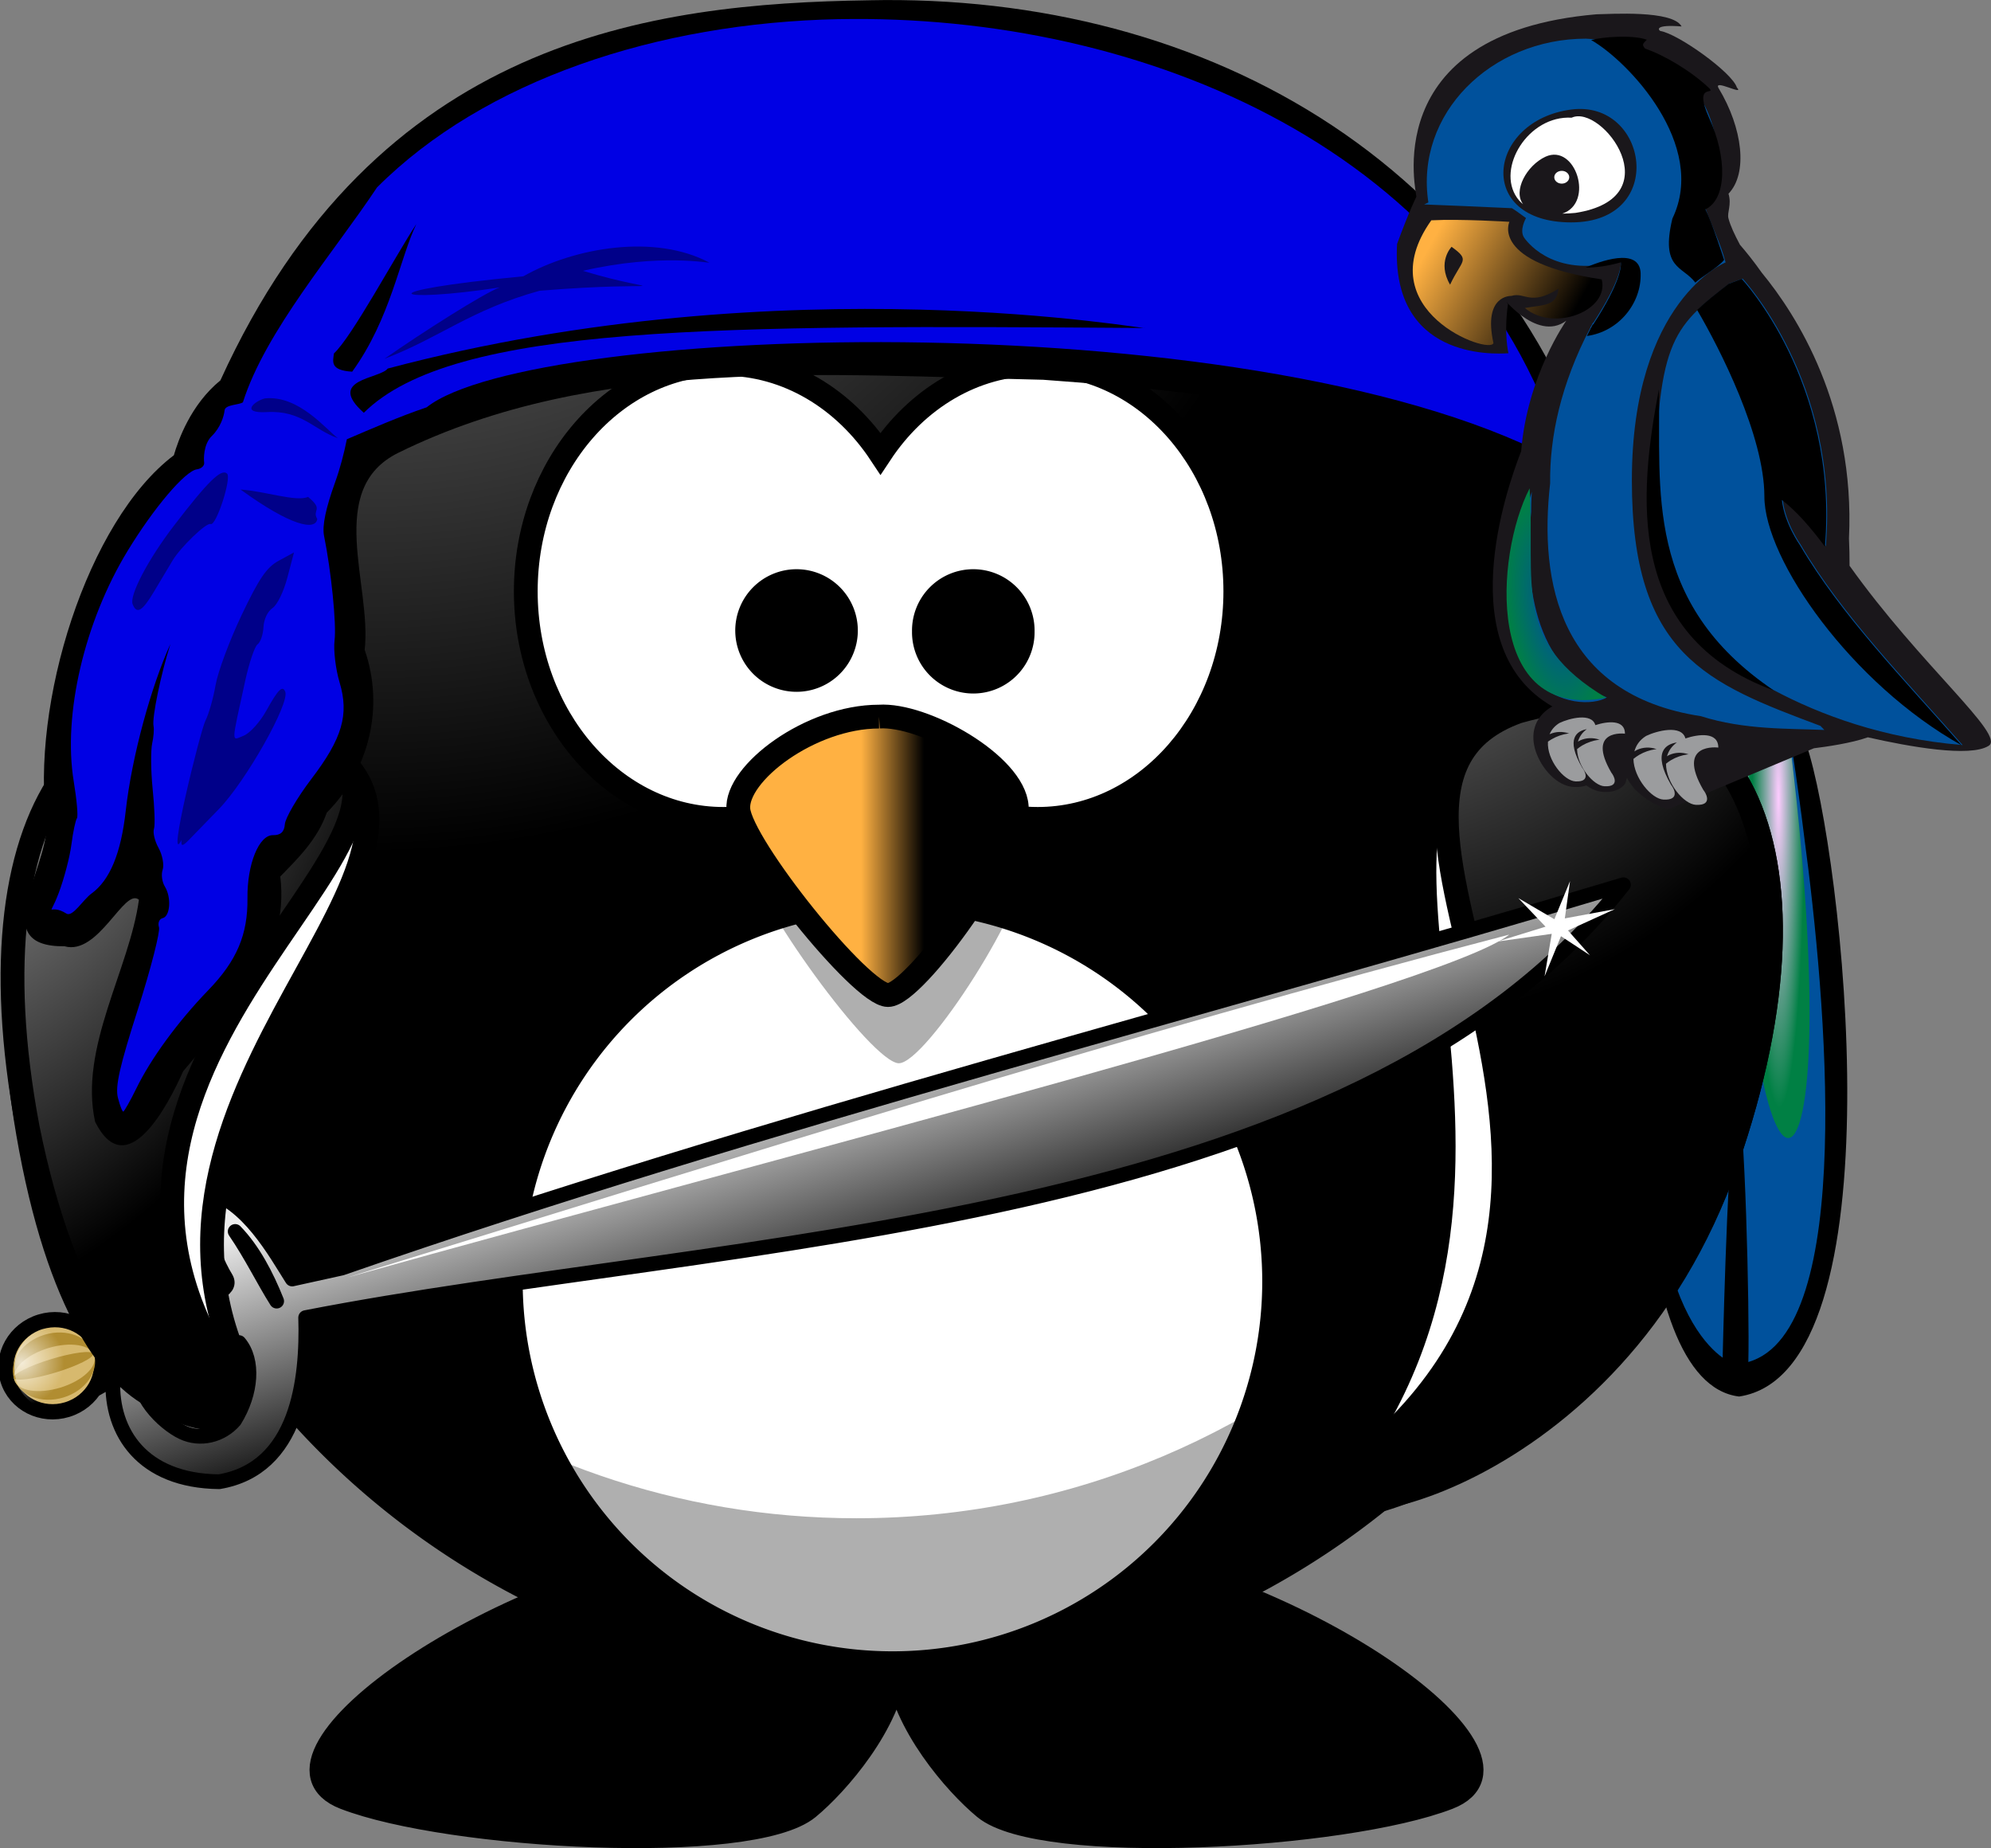 <?xml version="1.0" encoding="UTF-8"?>
<svg viewBox="0 0 136.434 126.617" xmlns="http://www.w3.org/2000/svg" xmlns:xlink="http://www.w3.org/1999/xlink">
 <rect x="0" y="0" width="136.434" height="126.617" fill="#808080" stroke="none"/>
 <defs>
  <linearGradient id="b">
   <stop stop-color="#fdccff" offset="0"/>
   <stop stop-color="#008044" offset="1"/>
  </linearGradient>
  <linearGradient id="a">
   <stop stop-color="#a5a5a5" offset="0"/>
   <stop offset="1"/>
  </linearGradient>
  <linearGradient id="m" x1="90.687" x2="94.999" gradientUnits="userSpaceOnUse">
   <stop stop-color="#ffb142" offset="0"/>
   <stop stop-color="#000000" offset="1"/>
  </linearGradient>
  <linearGradient id="l" x1="521.34" x2="521.52" y1="441.65" y2="416.29" gradientTransform="matrix(.629 0 0 .812 149.81 82.72)" gradientUnits="userSpaceOnUse">
   <stop stop-color="#000" offset="0"/>
   <stop stop-color="#ededed" offset="1"/>
  </linearGradient>
  <linearGradient id="k" x1="341.11" x2="332.66" y1="247.81" y2="243.79" gradientUnits="userSpaceOnUse">
   <stop stop-color="#000000" offset="0"/>
   <stop stop-color="#ffb142" offset="1"/>
  </linearGradient>
  <radialGradient id="h" cx="414.68" cy="-8.88" r="123.55" gradientTransform="matrix(-1.8232e-6 .28 -.609 0 101.73 -39.26)" gradientUnits="userSpaceOnUse">
   <stop stop-color="#000" offset="0"/>
   <stop stop-color="#000" offset=".887"/>
   <stop stop-color="#000" offset="1"/>
  </radialGradient>
  <radialGradient id="e" cx="-406.03" cy="32.409" r="39.158" gradientUnits="userSpaceOnUse">
   <stop stop-color="#fff" stop-opacity=".744" offset="0"/>
   <stop stop-color="#fff" stop-opacity="0" offset="1"/>
  </radialGradient>
  <radialGradient id="c" cx="340.93" cy="269.25" r="3.3" gradientTransform="matrix(.941 -.161 .403 2.352 -103.75 -244.04)" gradientUnits="userSpaceOnUse">
   <stop stop-color="#00519c" offset="0"/>
   <stop stop-color="#008044" offset="1"/>
  </radialGradient>
  <radialGradient id="j" cx="352.01" cy="290.74" r="1.92" gradientTransform="matrix(.928 -.002 .029 11.042 5.856 -2862.5)" gradientUnits="userSpaceOnUse" xlink:href="#b"/>
  <radialGradient id="i" cx="349.07" cy="290.81" r="1.92" gradientTransform="matrix(.994 .109 -.896 8.145 250.92 -2059.2)" gradientUnits="userSpaceOnUse" xlink:href="#b"/>
  <radialGradient id="g" cx="610.46" cy="483.45" r="167.56" gradientTransform="matrix(0 -.482 .432 -1.2542e-6 -151.97 551.35)" gradientUnits="userSpaceOnUse" xlink:href="#a"/>
  <radialGradient id="f" cx="371.45" cy="647.69" r="59.255" gradientTransform="matrix(0 -.744 -.66 0 552.03 582.13)" gradientUnits="userSpaceOnUse" xlink:href="#a"/>
  <radialGradient id="d" cx="313.14" cy="589.24" r="59.255" gradientTransform="matrix(-.484 -.109 .166 -.737 83.844 797.5)" gradientUnits="userSpaceOnUse" xlink:href="#a"/>
 </defs>
 <g transform="translate(-218.01 -291.72)">
  <g transform="translate(-1.071 -.714)">
   <path d="m333.16 347.37c-2.633 14.722-2.829 39.794 5.095 40.743 11.135-1.673 7.085-37.361 4.607-44.672-1.461 0.664-6.241 3.266-9.702 3.929z" fill="#000"/>
   <path d="m334.31 348.78 7e-3 -0.665c0.594 0.114 2.753 0.522 2.559-0.564 0 0-1.789-3.943 1.201-3.624 2e-3 -6e-3 5e-3 -0.013 6e-3 -0.02 0.529 0.13 1.654 0.297 3.861 0.258 0.228 1.491 0.556 3.823 0.777 5.643 1.481 11.044 3.547 33.831-3.835 35.939 0.093-3.505-0.234-17.11-0.779-18.638-0.569 2.555-0.896 14.811-0.98 18.345-2.203-1.584-7.769-8.424-2.86-35.868l0.043-0.804z" fill="#00519c"/>
   <path d="m341.83 344.07c4.313 36.256-3.962 33.967-3.319-0.069 1.436-0.189 1.803 0.045 3.319 0.069z" fill="url(#j)"/>
   <path d="m336.72 344.04c-1.107 2.29-0.199 1.796 0.088 3.766-0.046 0.25-0.234 0.582-1.67 0.416-3.415 37.095 3.795 21.243 3.814-4.342-1.147-0.145-1.37-0.275-2.232 0.159z" fill="url(#i)"/>
  </g>
  <g transform="translate(186.33 12.316)" fill-rule="evenodd">
   <path d="m81.781 385.54c-15.668 1.613-33.638 14.291-26.495 17.056s27.873 3.918 31.79 0.692c2.013-1.658 5.614-5.809 6.038-9.704 0.425 3.895 4.016 8.047 6.028 9.704 3.917 3.226 24.658 2.072 31.8-0.692s-10.827-15.443-26.495-17.056c-8.068 0.778-10.97 3.488-11.333 6.598-0.364-3.11-3.265-5.821-11.333-6.598z" fill="url(#h)" stroke="#000" stroke-width="1.564"/>
   <path d="m81.784 385.55c-7.69 0.792-15.927 4.249-21.485 7.891 8.417 3.893 18.709 6.292 29.865 6.568 1.43-1.881 2.71-4.187 2.953-6.415 0.241 2.207 1.491 4.493 2.902 6.364 10.973-0.465 21.052-2.98 29.254-6.944-5.538-3.484-13.432-6.703-20.823-7.464-8.068 0.778-10.97 3.488-11.333 6.598-0.364-3.11-3.265-5.821-11.333-6.598z" fill-opacity=".314"/>
  </g>
  <g transform="translate(186.33 12.316)">
   <path d="m146.28 340.23a53.948 53.948 0 0 1 -107.9 0 53.948 53.948 0 1 1 107.9 0z" fill="url(#g)" stroke="#000" stroke-linecap="round" stroke-width="1.564"/>
   <path d="m118.99 367.2a26.153 26.153 0 1 1 -52.307 0 26.153 26.153 0 1 1 52.307 0z" fill="#fff" stroke="#000" stroke-linecap="round" stroke-width="1.629"/>
   <path d="m144.15 325.23c0.11 1.403 0.173 2.816 0.173 4.246 0 29.779-24.178 53.947-53.957 53.947-24.575 0-45.316-16.459-51.819-38.948 2.17 27.795 25.426 49.701 53.774 49.701 29.779 0 53.957-24.168 53.957-53.947 0-5.204-0.751-10.237-2.128-14.999z" fill-opacity=".314"/>
  </g>
  <g transform="translate(186.33 12.316)">
   <path d="m81.252 304.33c-7.473 0-13.543 6.984-13.543 15.589s6.07 15.589 13.543 15.589c4.392 0 8.289-2.415 10.763-6.15 2.474 3.738 6.38 6.15 10.773 6.15 7.473 0 13.543-6.984 13.543-15.589s-6.07-15.589-13.543-15.589c-4.393 0-8.299 2.413-10.773 6.15-2.474-3.735-6.372-6.15-10.763-6.15z" fill="#fff" stroke="#000" stroke-linecap="round" stroke-width="1.629"/>
   <path d="m92.662 331.22c-4.718 0-9.846 4.297-9.641 7.01s8.41 14.02 10.256 14.02 9.025-11.081 8.82-14.247-6.359-7.01-9.436-6.784z" fill-opacity=".314" fill-rule="evenodd"/>
   <path d="m91.917 328.5c-4.718 0-9.846 3.897-9.641 6.359s8.41 12.718 10.256 12.718 9.025-10.051 8.82-12.923-6.359-6.359-9.436-6.154z" fill="url(#m)" fill-rule="evenodd" stroke="#000" stroke-width="1.629"/>
   <path d="m89.648 322.66a3.385 3.385 0 0 1 -6.769 0 3.385 3.385 0 1 1 6.769 0z" stroke="#000" stroke-linecap="round" stroke-width="1.629"/>
   <path d="m101.76 322.66a3.385 3.385 0 1 1 -6.769 0 3.385 3.385 0 1 1 6.769 0z" stroke="#000" stroke-linecap="round" stroke-width="1.629"/>
  </g>
  <g transform="translate(186.33 12.316)" fill-rule="evenodd" stroke="#000" stroke-width="1.629">
   <path d="m135.69 328.16c-15.677 5.637 4.615 30.676-12.323 52.523-3.131 4.038 18.856 0.681 26.629-21.696 7.559-21.762 0.369-35.041-14.306-30.827z" fill="#fff"/>
   <path d="m135.69 328.16c-15.677 5.637 13.877 33.276-12.323 52.523-7.373 5.416 18.856 0.681 26.629-21.696 7.559-21.762 0.369-35.041-14.306-30.827z" fill="url(#f)"/>
  </g>
  <g transform="matrix(-.844 .256 .256 .844 557.15 -109.89)">
   <path d="m511.72 417.28c-2.895 1.712-3.796 6.137-4.463 8.526-1.364 0.104-2.615 0.209-3.932 0.305-34.96-1.393-70.725 0.315-103.94 0.409 28.07 19.632 74.571 5.848 107.74 2.459 1.257 4.655 3.973 11.039 10.133 10.249 5.713-1.801 6.925-6.134 5.616-9.919 0.106-0.035 0.575 0.037 1.042 0.152 1.048 0.259 1.368 0.182 1.848-0.431 0.302-0.386 0.389-0.673 0.393-1.446 4e-3 -0.824-0.092-1.06-0.668-1.599-0.37-0.346-0.806-0.597-0.963-0.558s-0.651-9e-3 -1.101-0.102c-3.91-0.886-11.697 1.001-11.266-1.041 0.715-2.796 0.251-5.372-0.432-7.002zm-1.298 3.705c-0.672 2.128-1.01 4.293-1.514 6.115 0.184-2.138 0.595-4.332 1.514-6.115zm10.066 8.247c1.133 1.466-0.341 4.338-1.632 5.506-1.121 1.003-2.81 1.115-4.129 0.279-1.888-1.656-2.801-4.029-2.084-5.684 2.841-0.036 5.441-0.203 7.845-0.101z" fill="url(#l)" stroke="#000" stroke-linecap="round" stroke-linejoin="round" stroke-width="1.144"/>
   <path transform="matrix(0 .091 -.091 0 533.11 463.64)" d="m-364.85 67.827c0 22.656-17.531 41.022-39.158 41.022s-39.158-18.366-39.158-41.022 17.531-41.022 39.158-41.022 39.158 18.366 39.158 41.022z" fill="#d7b96e" stroke="#000" stroke-linecap="round" stroke-linejoin="round" stroke-width="13.021"/>
   <path transform="matrix(9.1653e-5 .065 -.082 0 532.53 453.17)" d="m-364.85 67.827c0 21.899-17.531 39.652-39.158 39.652s-39.158-17.753-39.158-39.652 17.531-39.652 39.158-39.652 39.158 17.753 39.158 39.652z" fill="#b18d31"/>
   <path transform="matrix(5.798e-5 .041 -.082 0 532.53 443.61)" d="m-364.85 67.827c0 21.901-17.531 39.655-39.158 39.655s-39.158-17.754-39.158-39.655 17.531-39.655 39.158-39.655 39.158 17.754 39.158 39.655z" fill="#d7b96e"/>
   <path transform="matrix(1.947e-5 .014 -.082 0 532.54 432.53)" d="m-364.85 67.827c0 21.716-17.531 39.319-39.158 39.319s-39.158-17.604-39.158-39.319 17.531-39.319 39.158-39.319 39.158 17.604 39.158 39.319z" fill="#b18d31"/>
   <path transform="matrix(.034 .079 -.079 .034 545.66 456.85)" d="m-364.85 67.827c0 22.656-17.531 41.022-39.158 41.022s-39.158-18.366-39.158-41.022 17.531-41.022 39.158-41.022 39.158 18.366 39.158 41.022z" fill="url(#e)"/>
   <path d="m410.03 427.9-4.205 0.652 1.494 3.004-2.129-2.62-1.726 2.074 1.075-2.343-3.962-0.529 3.926-0.439-1.228-2.655 2.023 2.481 2.206-2.385-1.379 2.74z" fill="#fff"/>
   <path d="m409 427.65c6.085 2.447 59.336 0.036 94.107-0.714-31.498-0.149-63.066-0.507-94.107 0.714z" fill="#fff"/>
  </g>
  <g transform="matrix(.989 .148 -.148 .989 236.33 9.852)" fill-rule="evenodd" stroke="#000" stroke-width="1.629">
   <path d="m51.639 328.16c15.357 4.816-8.874 24.281 1.294 42.298 2.473 4.381-7.827 10.906-15.6-11.471-7.559-21.762-0.369-35.041 14.306-30.827z" fill="#fff"/>
   <path d="m51.639 328.16c14.504 3.575-15.747 23.621 0.623 43.361 6.062 4.474-6.727 10.003-15.358-13.937-7.556-21.763 0.061-33.639 14.735-29.425z" fill="url(#d)"/>
  </g>
  <path d="m277.53 291.74c-14.841 0.228-33.731 2.567-44.416 26.039-2.048 1.673-2.899 4.128-3.19 5.132-5.934 4.485-9.855 17.057-8.707 25.36-0.067 3.257-4.05 8.336 1.219 8.281 2.337 0.654 4.094-4.049 5.094-3.188-0.65 4.787-4.121 10.149-3 15.219 2.157 4.281 4.987-1.114 6.031-3.469 3.197-3.83 7.338-7.755 6.656-13.344 1.184-1.215 2.535-2.518 3.188-4.375 2.926-2.949 3.95-7.236 2.594-11.156 0.504-4.423-2.739-11.01 2.312-13.5 13.493-6.642 29.425-5.322 44.184-5 13.488 0.971 27.427 2.737 39.129 10.125-6.619-24.781-27.881-36.633-51.094-36.125z"/>
  <path d="m275.5,293.031c-12.452.245-24.305,4.182-31.656,11.531-2.93,4.419-7.639,9.832-9.188,14.719-.253.192-1.216.143-1.258.559-.04.401-.285,1.181-.872,1.75s-.558,1.604-.526,1.816-.182.425-.5.469c-.799.109-2.938,2.616-4.75,5.594-2.948,4.845-4.442,11.196-3.688,15.781 .208,1.264.31,2.407.219,2.531s-.266.924-.375,1.781-.501,2.358-.875,3.344c-.727,1.917-.712.622.531,1.406 .423.267 1.143-.958 1.719-1.375 1.261-.914 2.021-2.765 2.344-5.656 .424-3.79 1.765-8.586 3.062-11.438-.635,1.995-1.276,5.047-1.156,5.625 .046.222.004.752-.094,1.188s-.097,1.837.031,3.094 .18,2.496.094,2.75 .045.832.312,1.312 .394,1.168.281,1.5-.037.842.156,1.156c.455.741.363,2.037-.156,2.156-.233.054-.345.331-.25.625 .091.281-.544,2.801-1.438,5.594-1.247,3.897-1.578,5.308-1.375,6.094 .145.563.309.976.375.938s.471-.732.875-1.562c1.003-2.065 2.85-4.591 4.938-6.75 1.964-2.03 2.717-3.815 2.688-6.312-.028-2.319.787-4.332 1.75-4.312 .518.01.775-.223.812-.75 .03-.419.842-1.82 1.812-3.094 2.127-2.79 2.601-4.418 1.938-6.625-.274-.912-.425-2.216-.344-2.875 .139-1.12-.232-4.767-.719-7.156-.142-.698.124-1.919.75-3.656 .344-.955.615-1.985.812-2.969 1.711-.729 3.564-1.544 5.469-2.188 7.217-5.761 57.854-7.391 78.035,3.964-6.211-21.604-29.031-30.966-49.785-30.557z" fill="#0000e4"/>
  <path d="m230.45 349.27c-1.071 2.061 1.289-7.488 1.634-8.165 0.231-0.455 0.546-1.56 0.7-2.456s0.955-3.05 1.782-4.787c1.199-2.519 1.714-3.273 2.546-3.726l1.044-0.568-0.449 1.706c-0.26 0.988-0.69 1.874-1.022 2.104-0.345 0.239-0.592 0.764-0.621 1.317-0.026 0.505-0.208 1.031-0.404 1.169s-0.58 1.271-0.852 2.519c-0.97 4.444-0.961 4.084-0.098 3.74 0.424-0.169 1.121-0.939 1.548-1.712 0.804-1.452 1.114-1.763 1.299-1.3 0.317 0.795-2.705 6.14-4.544 8.035l-2.072 2.132c-0.431 0.441-0.54 0.439-0.491-9e-3z" opacity=".4"/>
  <path d="m227.1 333.12c-0.239-0.6 1.063-3.082 2.819-5.372 2.337-3.047 3.247-3.94 3.648-3.583 0.333 0.296-0.748 3.62-1.124 3.458-0.285-0.123-2.051 1.572-2.611 2.505-0.264 0.441-0.847 1.415-1.294 2.165-0.78 1.308-1.159 1.526-1.438 0.826z" opacity=".4"/>
  <path d="m234.496,325.26c1.67.111 3.814.862 4.624.503 1.118.918.245.856.63,1.517-.117.813-1.797.491-5.255-2.02z" opacity=".4"/>
  <path d="m241.16 321.74c-1.647-0.569-2.49-1.926-4.866-1.786-1.88 0.101-0.818-0.771-0.134-0.938 2.325-0.24 4.204 2.138 5 2.723z" opacity=".4"/>
  <path d="m242.94 320c6.147-6.085 24.32-6.015 53.538-5.808 0.576 0.221-24.464-4.508-51.897 2.778-0.575 0.723-4.237 0.723-1.641 3.03z" fill="#000"/>
  <path d="m246.54 307.07c-1.455 2.215-4.406 7.719-5.647 8.865-0.065 0.554-0.294 1.155 1.25 1.25 2.64-3.645 3.26-7.759 4.397-10.115z" fill="#000"/>
  <path d="m253.87 310.65c-11.043 1.052-8.841 1.859-1.618 0.764-1.058 0.374-5.274 3.057-7.899 4.888 3.76-1.423 5.894-3.353 10.634-4.662 9.157-0.751 8.558 0.334 2.965-1.366 5.388-1.237 8.817-0.478 8.653-0.566-3.67-1.967-9.19-1.065-12.734 0.942z" fill="#000089"/>
  <g transform="translate(-1.071 -.714)">
   <path d="m343.383,343.698c.816-.099 2.578-.348 3.693-.749 2.834.643 7.011,1.392 8.28.581 1.182-.733-4.652-5.487-9.533-12.334l0-0c.002-.639-.014-1.261-.041-1.874 .43-9.048-3.607-15.329-5.964-18.19-.593-.838-1.117-1.481-1.507-1.929-.369-.696-.646-1.28-.789-1.812-.105-.395.234-.924.004-1.686 .336-.347.564-.801.693-1.329s.157-1.131.092-1.776-.224-1.332-.469-2.03-.578-1.404-.99-2.089 1.815.557 1.249-.05c-.314-1.029-4.044-3.689-5.244-3.873-.144-.074-.401-.46 1.456-.311-.611-1.139-4.885-.846-5.832-.834-15.324,1.311-12.231,12.569-12.347,12.503 0,0-.494.983-1.318,3.231-.428,7.868 6.543,7.563 7.631,7.488 0,0-.325-1.319-.032-3.366-.711-.955 1.909,2.718 3.998,1.135 0,0-2.683,3.78-3.095,8.949-1.059,2.696-4.77,13.52 2.14,17.484l-.033.014-.026.013-.063.037c-1.076.673-1.44,1.791-.998,3.066 .387,1.115 1.428,2.331 2.592,2.386 .358.018.638-.028.856-.105 .358.255.755.422 1.168.442 .945.046 1.348-.35 1.504-.591l.11-.376c0,0 .098.226.35.542 .08.108.163.214.252.315 .002-.006.006-.012.008-.017 .432.446 1.127.973 2.2,1.322z" fill="#1a171b"/>
   <g transform="matrix(1.2 0 0 1.024 -81.587 58.603)">
    <path d="m332.29 243.09c1.723-0.102 4.46 0.102 4.46 0.102s-1.115 2.737 5.271 3.851c0.453 2.087-2.73 3.553-4.387 1.915 1.053-0.216 1.831-0.114 1.921-1.287-1.632 1.19-1.905 0.194-2.696 0.48 0 0-1.629-0.094-1.02 3.149-0.158 0.835-7.227-2.145-3.548-8.21zm1.073 4.308c0.676-1.69 1.183-1.605 0.086-2.534 0-1.6e-4 -0.846 1.013-0.086 2.534z" fill="url(#k)"/>
    <path d="m338.811,238.835c1.72-.915 2.809,3.092.96,3.809 .235-.004.481-.017.751-.049 5.548-1.014 1.506-7.311-.217-6.37-2.482-.166-4.308,3.377-3.119,5.357 .033.057.072.11.108.165 .071.093.147.185.239.266-.588-.892.2-2.588 1.279-3.179z" fill="#fff"/>
    <path transform="matrix(-.16 0 0 .16 363.88 230.04)" d="m153.54 63.558a2.665 2.665 0 1 0 -5.33 0 2.665 2.665 0 1 0 5.33 0" fill="#fff"/>
    <path d="m362.63 278.2c-4.542-0.435-8.166-2.046-10.756-3.657-1.586-0.718-3.264-1.832-4.559-3.674l-0.091-0.102 0.01-0.01c-1.311-1.919-2.207-4.61-2.172-8.437 0.101-11.15 0.913-11.961 4.257-15.002l0.749-0.326s5.533 6.891 4.75 17.907c-0.835-1.305-1.626-2.374-2.457-3.118 0.134 1.554 1.032 3.026 1.032 3.026 2.345 4.677 5.971 9.036 9.239 13.393zm-24.636-15.586c-0.321 3.463-0.304 10.219 4.294 12.386l0.023 0.017c-1.514 1.053-8.164 0.131-4.279-13.761-1.6e-4 1.7e-4 -0.036 0.519-0.037 1.358zm3.132-31.675-3.2e-4 -1e-3c9.103 0.501 7.959 11.397 6.668 10.887 0.707 2.257 0.983 2.683 1.302 4.082 0 0-5.352 2.526-5.352 14.588 0 11.657 4.26 13.564 10.768 16.422 0.078 0.096 0.152 0.187 0.224 0.273-1.997-0.104-4.574 5e-3 -7.046-0.921-8.081-1.446-9.255-8.952-8.613-15.581-0.033-3.104 0.6-6.604 2.297-10.42l-2e-3 -0.015 0.046-0.083 0.097-0.217 0.033-0.017c1.568-2.83 1.598-3.907 1.574-4.15-3.626 1.212-5.233-1.04-5.526-1.527-0.303-0.507 0.103-1.318 0.103-1.318l-0.02-0.018c-0.452-0.394-0.69-0.576-0.781-0.642-1.487-0.087-4.37-0.222-5.016-0.25-7e-4 -2e-3 0.241-0.135 0.241-0.137-0.776-5.931 3.573-10.954 9.006-10.957zm-0.846 12.291c5.525 0 4.384-8.225 0-7.551-4.788 0.737-5.526 7.551 0 7.551z" fill="#00519c"/>
    <path d="m344.246,246.651c-.05-1.848-2.44-.758-3.144-.397 .588.002 1.257-.099 2.014-.352 .024.243-.006,1.32-1.574,4.15-.011.004-.025.017-.033.017l-.097.217-.046.083c0.0.005.001.01.002.015-.067.15-.129.298-.192.447 1.86-.303 3.121-2.24 3.068-4.179z" fill="#000"/>
    <path d="m343.352,277.439c0,0-2.239-.338-.781,2.606 .13.182.521.964-.391.912-.625-.037-1.546-1.314-1.566-2.485 .092-.087.187-.172.296-.246 .292-.198.603-.319.903-.372l.094-.01-.017-.005 .001-.001-.004-.001c-.353-.144-.763-.137-1.121.064-.037.021-.068.048-.101.073 .074-.313.232-.603.504-.837-.557.116-1.235.614-.259,2.582 .13.183.52.963-.391.912-.655-.037-1.639-1.443-1.567-2.658 .068-.058.141-.114.218-.166 .291-.198.603-.319.903-.371l.094-.01-.017-.005 .001-0-.006-.001c-.345-.14-.746-.134-1.1.055 .1-.285.278-.543.561-.75 .551-.312 1.848-.708 2.053.142 .69-.263 1.691-.391 1.691.572zm4.475,3.767c.142.199.567,1.05-.427.994-.688-.039-1.706-1.463-1.707-2.751 .092-.087.187-.172.298-.248 .292-.198.603-.319.903-.371l.094-.01-.016-.004 0-0-.003-.001c-.353-.144-.763-.137-1.121.064-.036.02-.066.046-.098.071 .083-.346.258-.666.563-.924-.614.106-1.427.621-.334,2.828 .141.199.567,1.05-.427.994-.682-.039-1.697-1.441-1.719-2.721 .1-.097.209-.19.331-.273 .292-.198.603-.319.903-.371l.094-.01-.016-.004 .001-.001-.005-.001c-.352-.144-.762-.137-1.121.064-.049.027-.089.064-.132.096 .088-.396.29-.761.67-1.039 .604-.341 2.031-.777 2.244.169 .753-.296 1.878-.456 1.878.611-0-0-2.443-.369-.852,2.841z" fill="#9b9c9e"/>
    <path d="m349.27 247.34 0.749-0.326s5.533 6.891 4.75 17.907c-0.835-1.305-1.626-2.374-2.457-3.118 0.134 1.554 1.032 3.026 1.032 3.026 2.345 4.677 5.971 9.036 9.239 13.393l-3e-3 -3.2e-4c-6.289-4.116-11.269-12.427-11.269-16.654 0-4.046-2.553-9.912-3.84-12.477 0.498-0.563 1.092-1.107 1.8-1.75zm-7.847-16.312c0.595-0.203 2.361-0.367 3.175-0.019-0.203 0.256-0.316 0.298-0.099 0.593 1.058 0.424 2.608 1.469 3.683 2.675 0.327 0.448-0.933-0.408-0.03 1.952 0.26 0.663 0.454 1.335 0.579 1.98s0.182 1.264 0.168 1.821-0.099 1.053-0.258 1.452-0.39 0.702-0.698 0.874c0.364 0.827 1.07 3.378 1.068 3.38-0.281 0.456-1.354 1.188-1.642 1.526-0.714-1.127-2.008-0.89-1.311-4.287 2.027-4.919-2.524-10.534-4.637-11.944z" fill="#000"/>
   </g>
   <path d="m332.76 319.1c0.136 6.748-1.073 14.615 7.883 20.643-10.249-3.751-9.248-13.483-7.883-20.643z" fill="#000"/>
   <path d="m323.9 325.89c0.395 6.551-1.239 10.486 5.24 14.345-8.305 1.664-7.628-9.715-5.24-14.345z" fill="url(#c)"/>
  </g>
 </g>
</svg>
